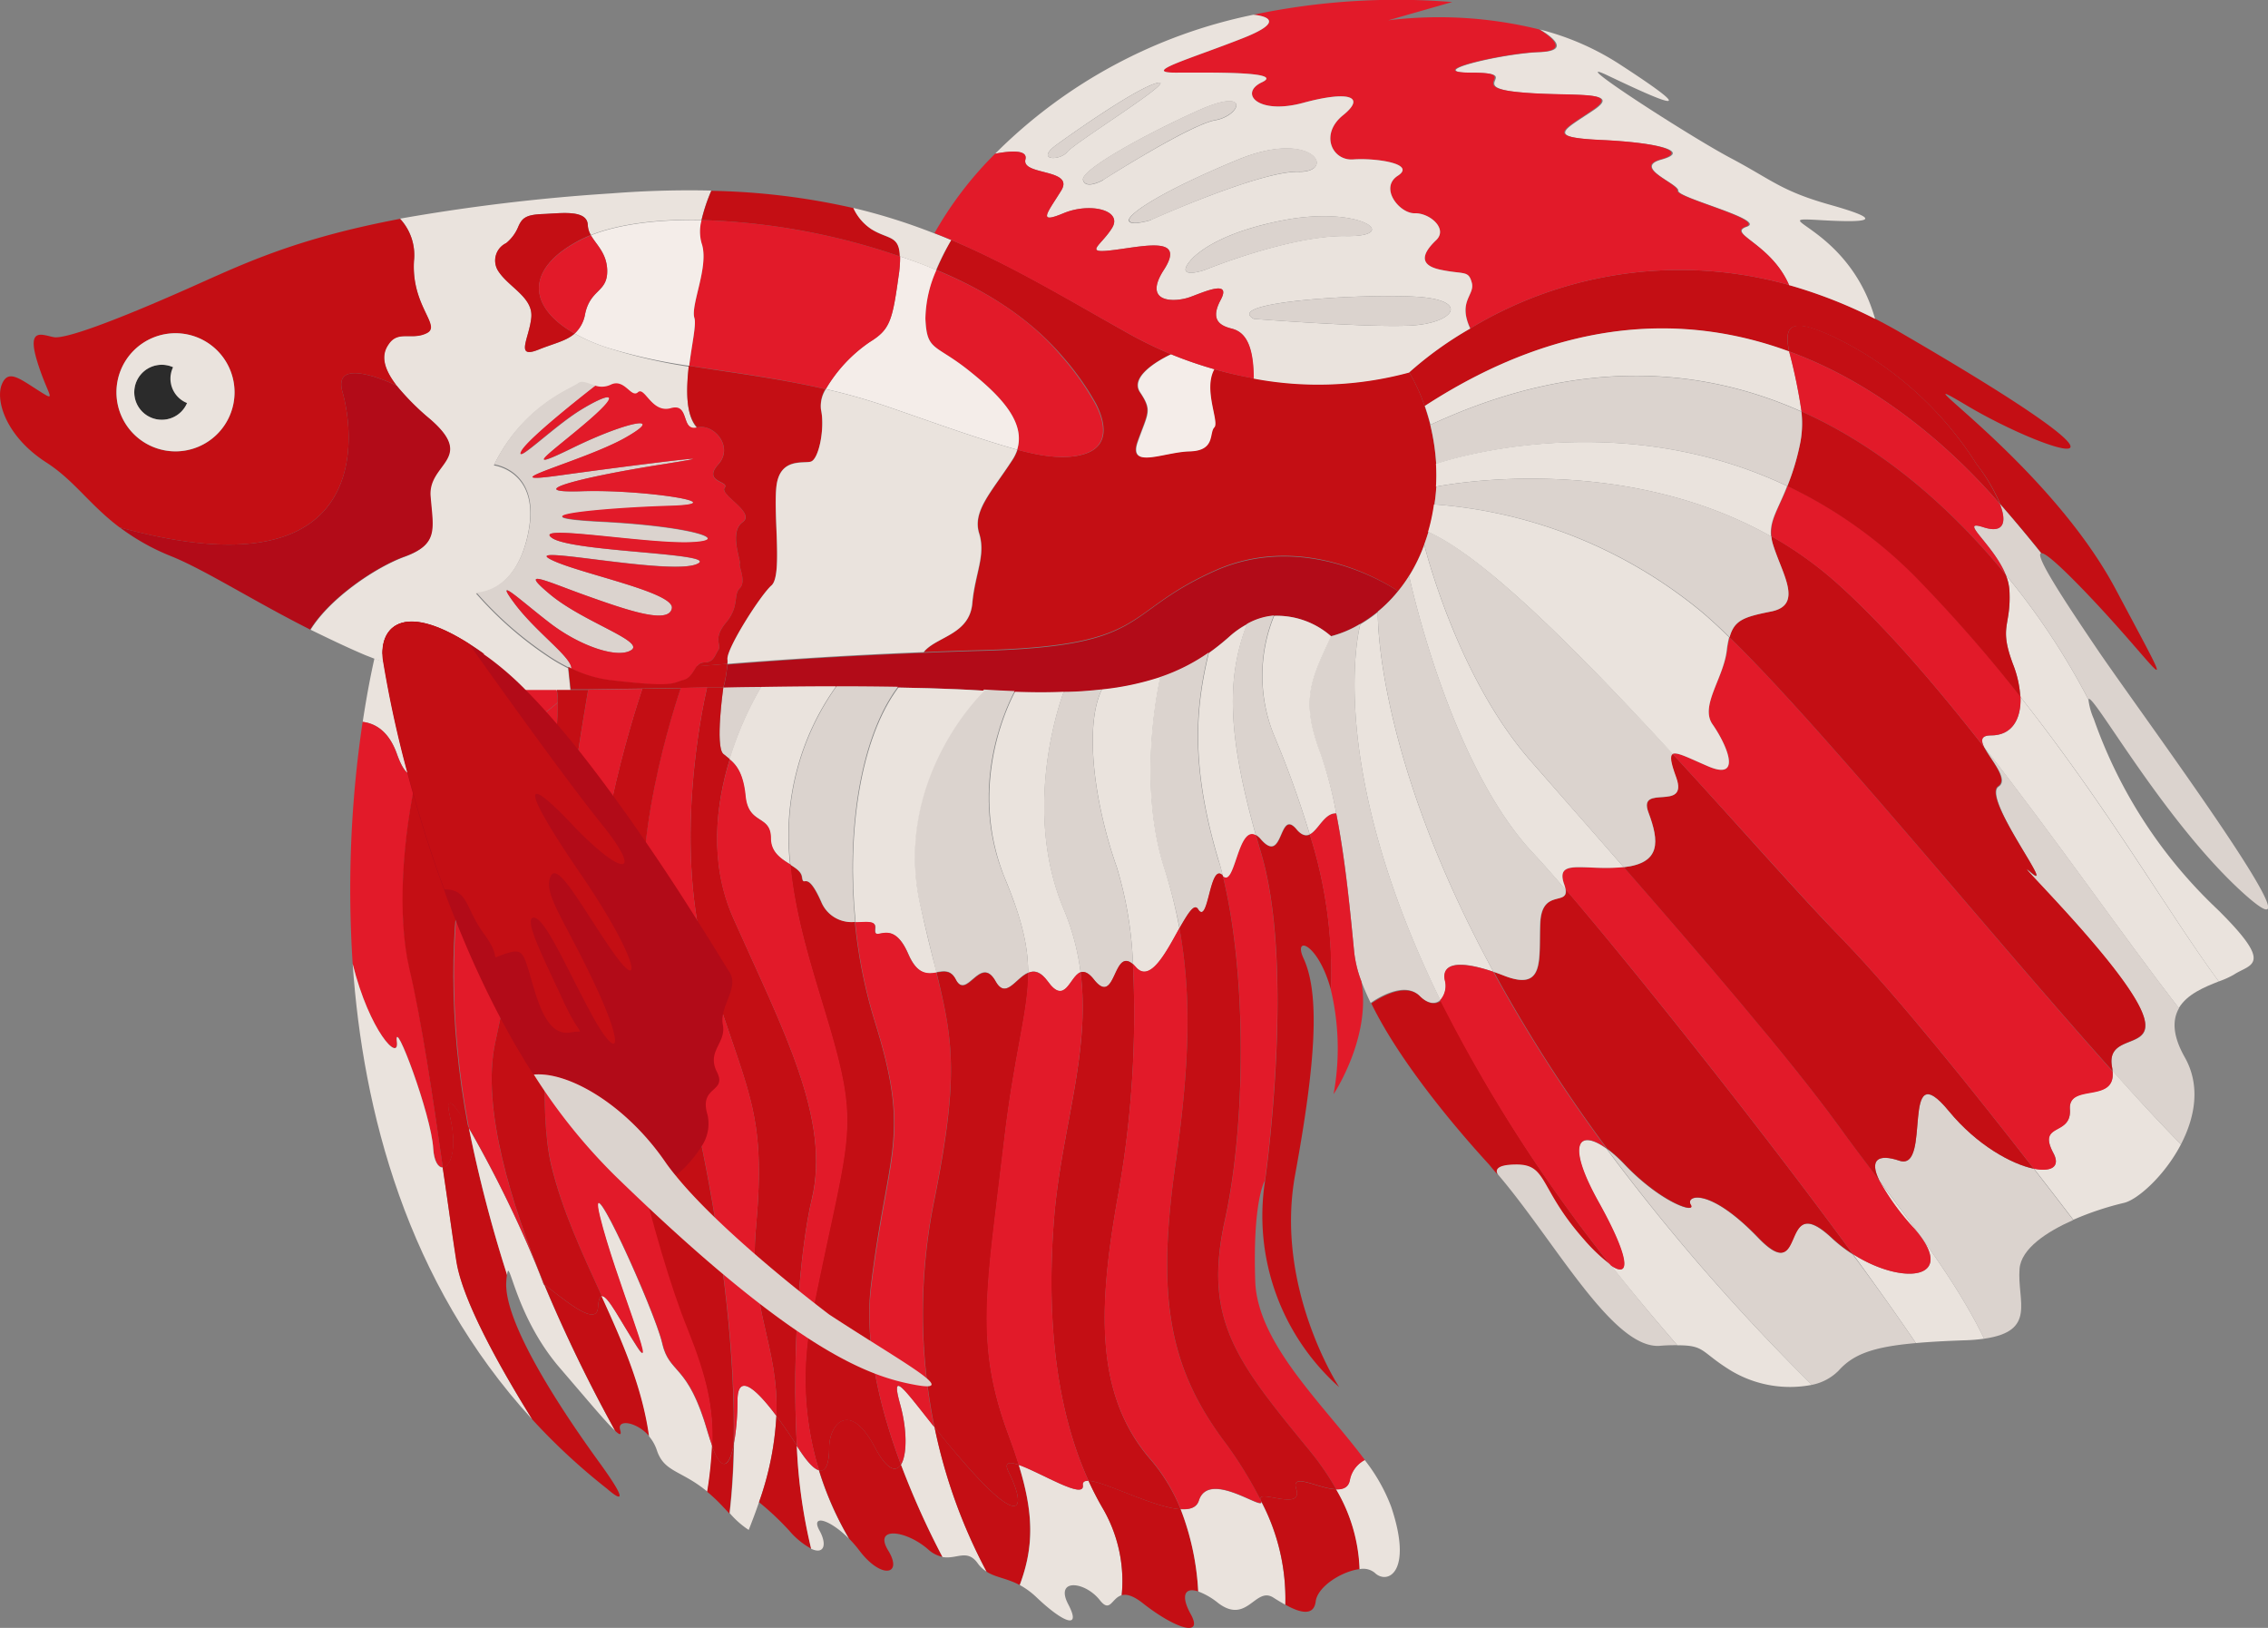 <svg viewBox="0 0 268.93 192.97"><rect x="0" y="0" width="268.93" height="192.97" fill="#808080" stroke="none"/><title>Asset 6</title><g id="Layer_2" data-name="Layer 2"><g id="Ñëîé_2" data-name="Ñëîé 2"><path d="M60.06,28.82A4.87,4.87,0,0,0,61.4,27c.48-1.15.9-1.55,3-1.63s5.22-.57,5.3,1.3a2.52,2.52,0,0,0,.36,1.19c3.27-1.3,7.87-1.9,13.12-1.8a20.79,20.79,0,0,1,1.16-3.47c-3.62-.08-7.53,0-11.79.33a227.44,227.44,0,0,0-25.12,3,6.33,6.33,0,0,1,1.65,5c-.32,5.38,3.26,7.66,1.47,8.56s-3.42-.41-4.56,1.38c-.75,1.18-.64,2.65,1,4.84h0a29.63,29.63,0,0,0,4,4c5.37,4.65-.3,5.14,0,9.05S52,64.51,48,66c-3.36,1.21-8.81,4.85-11.17,8.65,2.06,1,4.22,2.05,6.46,3l1.15.45c.36.15.73.28,1.09.42a55.77,55.77,0,0,0,8,2.36,42.35,42.35,0,0,0,8.83,1H66l1.64,0-.28-2.66a21.46,21.46,0,0,1-2-1.13,42.75,42.75,0,0,1-8.92-7.75s4.72.16,6.19-7.17-4.07-8-4.07-8c3.42-7,9.12-9,9.94-9.62.5-.41,1.24.06,2.13.28a2.47,2.47,0,0,0,1.8-.11c1.65-.82,2.43,1.63,3.24.89s1.63,2.53,3.91,1.88,1.14,2.77,3.1,2.28c-1.4-1.52-1.3-4.53-1-7.3A62.23,62.23,0,0,1,72,41.21a21.49,21.49,0,0,1-3.86-1.67c-1,.89-2.49,1.18-4.3,1.91C61,42.59,62.78,40.06,63,37.62S60.18,34,59,32A2.29,2.29,0,0,1,60.06,28.82ZM57.42,77.53h-.1l-.65,0-1.33,0-.68,0-1,0c-2.06,0-4.18-.06-6.16,0l-1.08,0h-.05l-1,0h0C45.31,74,48.34,71,57.42,77.53Z" style="fill:#eae3dd"/><path d="M49.09,30.94a6.33,6.33,0,0,0-1.65-5h0c-12.41,2.35-18.5,5.3-24.74,8.08-9.46,4.21-15,6.17-16.3,5.95s-3.26-1.3-2,2.83,2.53,5,.17,3.5S.93,43.74.2,45.61s.48,6.11,5.29,9.21c3.31,2.12,5.11,5,8.68,7.69h0C44.76,70.92,41.92,51,40.62,46.5s6.14-.92,6.43-.78c-1.69-2.19-1.8-3.66-1-4.84,1.14-1.79,2.77-.49,4.56-1.38S48.77,36.32,49.09,30.94ZM20.81,53.51a7,7,0,1,1,7-7A7,7,0,0,1,20.81,53.51Z" style="fill:#c40e14"/><circle cx="19.18" cy="46.5" r="3.26" style="fill:#2b2b2b"/><path d="M20.81,39.5a7,7,0,1,0,7,7A7,7,0,0,0,20.81,39.5ZM19.18,49.76a3.26,3.26,0,1,1,3.26-3.26A3.25,3.25,0,0,1,19.18,49.76Z" style="fill:#eae3dd"/><path d="M51.06,58.81c.31,3.91,1,5.7-3.11,7.17-3.36,1.21-8.81,4.85-11.17,8.65-6.71-3.38-12.35-7-16.37-8.65a26.49,26.49,0,0,1-6.22-3.47C44.76,70.92,41.92,51,40.62,46.5s6.14-.92,6.43-.78h0a29.63,29.63,0,0,0,4,4C56.43,54.41,50.76,54.9,51.06,58.81Z" style="fill:#b20b18"/><path d="M57.42,77.53h-.1l-.65,0-1.33,0-.68,0-1,0c-2.06,0-4.18-.06-6.16,0l-1.08,0h-.05l-1,0h0C45.31,74,48.34,71,57.42,77.53Z" style="fill:#c40e14"/><path d="M170.3,57.69c0,.69-.11,1.39-.22,2.1a22.7,22.7,0,0,1-.7,3.26c-.16.52-.32,1-.5,1.5a19.49,19.49,0,0,1-1.79,3.69,16.69,16.69,0,0,1-1.32,1.84s-10.46-7.47-21.68-2.47-7.52,8.91-27.52,9.45q-3.64.1-7,.24a1.41,1.41,0,0,1,.2-.24c1.62-1.63,5.22-2,5.55-5.54s1.63-5.7.81-8.3,1.47-4.9,3.91-8.65a5.44,5.44,0,0,0,.62-1.26c2.46.68,5.66,1.3,8.11.45,2.85-1,2.3-3.73,1.21-5.88a32.22,32.22,0,0,0-4-5.64C122,37.58,116.62,34.31,111.05,32h0a30.7,30.7,0,0,1,1.75-3.56c7.28,3.07,13.72,7,21.06,11.12a51,51,0,0,0,5,2.43s-5.19,2.29-3.72,4.49.95,2.43-.26,5.82,3,1.27,6.13,1.19,2.28-2.2,2.93-2.85-1.3-4.48,0-6.89a43.38,43.38,0,0,0,4.72,1.08,41.24,41.24,0,0,0,18.43-.71,20.86,20.86,0,0,1,1.83,4c.23.67.46,1.42.67,2.23a26.4,26.4,0,0,1,.7,4.63A22.26,22.26,0,0,1,170.3,57.69Z" style="fill:#c40e14"/><path d="M144,50.66c-.65.65.17,2.77-2.93,2.85s-7.34,2.2-6.13-1.19,1.73-3.62.26-5.82S138.87,42,138.87,42A48.84,48.84,0,0,0,144,43.77C142.65,46.18,144.61,50,144,50.66Z" style="fill:#f4ede9"/><path d="M128.72,53.76c-2.45.85-5.65.23-8.11-.45,1-3.29-2-6.44-5.67-9.33-4.07-3.26-5-2.29-5.21-6.2A14.63,14.63,0,0,1,111,32h0c5.57,2.29,11,5.56,14.86,10.22a32.22,32.22,0,0,1,4,5.64C131,50,131.57,52.78,128.72,53.76Z" style="fill:#e21a29"/><path d="M120.61,53.31l-.36-.11c-5.15-1.48-10.19-3.35-15.25-5.08a71.64,71.64,0,0,0-7.08-2,17.46,17.46,0,0,1,5.21-5.58c2.36-1.46,2.68-2.44,3.41-7.74a14.11,14.11,0,0,0,.19-2.41c1.46.49,2.9,1,4.31,1.62a14.63,14.63,0,0,0-1.31,5.76c.16,3.91,1.14,2.94,5.21,6.2C118.56,46.87,121.66,50,120.61,53.31Z" style="fill:#f4ede9"/><path d="M106.73,30.4a14.11,14.11,0,0,1-.19,2.41c-.73,5.3-1.05,6.28-3.41,7.74a17.46,17.46,0,0,0-5.21,5.58c-5.68-1.31-11.18-2-16.2-2.77.32-2.57.86-4.91.62-5.66-.49-1.55,1.8-6.2.82-8.88a5.16,5.16,0,0,1,0-2.73A79.17,79.17,0,0,1,106.73,30.4Z" style="fill:#e21a29"/><path d="M82.34,37.7c.24.75-.3,3.09-.62,5.66A62.23,62.23,0,0,1,72,41.21a21.49,21.49,0,0,1-3.86-1.67,4.06,4.06,0,0,0,1.24-2.32c.65-3,2.7-2.53,2.62-5.22-.07-2.05-1.31-3-1.93-4.11,3.27-1.3,7.87-1.9,13.12-1.8a5.16,5.16,0,0,0,0,2.73C84.14,31.5,81.85,36.15,82.34,37.7Z" style="fill:#f4ede9"/><path d="M68.14,39.54c-1,.89-2.49,1.18-4.3,1.91C61,42.59,62.78,40.06,63,37.62S60.18,34,59,32a2.29,2.29,0,0,1,1-3.18A4.87,4.87,0,0,0,61.4,27c.48-1.15.9-1.55,3-1.63s5.22-.57,5.3,1.3a2.52,2.52,0,0,0,.36,1.19c-.45.18-.86.37-1.26.57C62.15,31.89,62.64,36.43,68.14,39.54Z" style="fill:#c40e14"/><path d="M72,32c.08,2.69-2,2.2-2.62,5.22a4.06,4.06,0,0,1-1.24,2.32c-5.5-3.11-6-7.65.67-11.08.4-.2.81-.39,1.26-.57C70.69,29,71.93,30,72,32Z" style="fill:#e21a29"/><path d="M106.73,30.4a79.17,79.17,0,0,0-23.54-4.31,20.79,20.79,0,0,1,1.16-3.47,82.12,82.12,0,0,1,16.87,2.05h0a5.94,5.94,0,0,0,2.15,2.52C105.34,28.44,106.67,27.89,106.73,30.4Z" style="fill:#c40e14"/><path d="M112.79,28.46A30.7,30.7,0,0,0,111,32c-1.41-.59-2.85-1.13-4.31-1.62-.06-2.51-1.39-2-3.36-3.21a5.94,5.94,0,0,1-2.15-2.52,70,70,0,0,1,9.56,3C111.46,27.91,112.13,28.18,112.79,28.46Z" style="fill:#eae3dd"/><path d="M65.47,63.78c2.53,1.71,20.38,1.8,17.12,3.1S62.3,64.6,65.14,66.23,80,70.14,79.66,72.1s-5.3.24-10.11-1.48-8.23-3.41-4.32-.15S76.48,76,74.85,77.06s-6.12-.49-9.62-3.18S58.38,68,61,71.52s6.83,6.39,6.76,7.76l-.36-.18a21.46,21.46,0,0,1-2-1.13,42.75,42.75,0,0,1-8.92-7.75s4.72.16,6.19-7.17-4.07-8-4.07-8c3.42-7,9.12-9,9.94-9.62.5-.41,1.24.06,2.13.28,0,0-8.08,6.24-8.81,7.79s3.83-2.93,7-4.89,5.31-2.49,1.07,1.16-8.65,6.58-2,3.32,11.16-4,6.28-1.22-16.63,5.7-7.83,4.48,22.49-2.93,12.14-1.3S61.88,58.48,69,58.23,87.48,59.71,79.41,60s-19.16,1.3-8.07,1.87,15.73,2.28,10.35,2.45S63,62.07,65.47,63.78Z" style="fill:#dbd3ce"/><path d="M87.72,66.8c-.16.32.82,2.11,0,2.93s0,2.12-1.63,4.07-.49,2.61-.92,3.26-.55,1.47-1.69,1.47a1.06,1.06,0,0,0-.84.47c-.44.55-.73,1.43-1.6,1.65-1.3.33-1,.94-8.8,0a14.63,14.63,0,0,1-4.49-1.37C67.82,77.91,63.6,75,61,71.52s.74-.32,4.24,2.36,8,4.24,9.62,3.18-5.71-3.33-9.62-6.59-.49-1.56,4.32.15,9.78,3.43,10.11,1.48S68,67.86,65.14,66.23s14.19,2,17.45.65S68,65.49,65.47,63.78s10.84.65,16.22.49.73-1.88-10.35-2.45,0-1.63,8.07-1.87S76.07,58,69,58.23s-.9-1.54,9.45-3.17-3.34.08-12.14,1.3,2.94-1.71,7.83-4.48.32-2-6.28,1.22-2.2.33,2-3.32,2.11-3.11-1.07-1.16-7.73,6.44-7,4.89,8.81-7.79,8.81-7.79a2.47,2.47,0,0,0,1.8-.11c1.65-.82,2.43,1.63,3.24.89s1.63,2.53,3.91,1.88,1.14,2.77,3.1,2.28,4.4,2.28,2.5,4.4,1.41,2,.76,2.77,3.75,2.93,2.12,4.08S87.88,66.47,87.72,66.8Z" style="fill:#e21a29"/><path d="M165.77,70.08a17,17,0,0,1-2.39,2.41h0a16,16,0,0,1-2.07,1.44h0a13,13,0,0,1-3.5,1.48A9.75,9.75,0,0,0,151.05,73a7.81,7.81,0,0,0-3.2,1,10.53,10.53,0,0,0-2.1,1.48,28.81,28.81,0,0,1-2.42,1.93,22.66,22.66,0,0,1-5.73,2.89h0a32.71,32.71,0,0,1-6.93,1.47c-1.4.15-2.91.25-4.53.29-1.78,0-3.7,0-5.78,0q-1.74-.06-3.63-.18c-2.12-.14-4.35-.23-6.67-.3l-3.58-.08q-3.54-.06-7.28-.06c-2.92,0-5.91,0-8.93.08-1.49,0-3,0-4.5.06a15.62,15.62,0,0,0,.48-2.8c4.89-.4,13.17-1,23.27-1.39q3.41-.14,7-.24c20-.54,16.3-4.45,27.52-9.45S165.77,70.08,165.77,70.08Z" style="fill:#b20b18"/><path d="M86.25,78.69a15.62,15.62,0,0,1-.48,2.8l-1.93,0-3.12.06-4.56.07-6.42.09-2.07,0-.28-2.66.36.18a14.63,14.63,0,0,0,4.49,1.37c7.83.94,7.5.33,8.8,0,.87-.22,1.16-1.1,1.6-1.65C83.45,78.92,84.68,78.82,86.25,78.69Z" style="fill:#c40e14"/><path d="M97.34,48.54c.49,2.2-.25,6-1.23,6.19s-3.74-.49-4.07,3.1.73,10.43-.57,11.57-5.29,7.42-5.22,8.72a3.61,3.61,0,0,1,0,.57c-1.57.13-2.8.23-3.61.31a1.06,1.06,0,0,1,.84-.47c1.14,0,1.26-.81,1.69-1.47s-.71-1.3.92-3.26.82-3.26,1.63-4.07-.16-2.61,0-2.93-1.3-3.75.33-4.89-2.77-3.26-2.12-4.08-2.66-.65-.76-2.77-.55-4.89-2.5-4.4c-1.4-1.52-1.3-4.53-1-7.3,5,.81,10.52,1.46,16.2,2.77A3.75,3.75,0,0,0,97.34,48.54Z" style="fill:#c40e14"/><path d="M120,54.57c-2.44,3.75-4.72,6-3.91,8.65s-.49,4.72-.81,8.3-3.93,3.91-5.55,5.54a1.41,1.41,0,0,0-.2.24c-10.1.4-18.38,1-23.27,1.39a3.61,3.61,0,0,0,0-.57c-.07-1.3,3.92-7.58,5.22-8.72s.25-8,.57-11.57,3.09-2.85,4.07-3.1,1.72-4,1.23-6.19a3.75,3.75,0,0,1,.58-2.41,71.64,71.64,0,0,1,7.08,2c5.06,1.73,10.1,3.6,15.25,5.08l.36.11A5.44,5.44,0,0,1,120,54.57Z" style="fill:#eae3dd"/><path d="M247,69.89c-3-3.1-4.49-4.34-4.93-4.31-1-1.26-2.85-3.5-4.88-5.83A21,21,0,0,0,234.36,55a41.05,41.05,0,0,0-16.52-14.86c-5.74-2.76-6.29-1.44-5.7,1.54-11.71-4.31-26.41-4.46-43.21,6.46a20.86,20.86,0,0,0-1.83-4,42.8,42.8,0,0,1,7.26-5.22,48.06,48.06,0,0,1,37.78-5.14,56.48,56.48,0,0,1,10.2,4c1,.52,2.07,1.09,3.11,1.7,33.25,19.31,17.28,14.24,7.82,8.62s9.46,6.45,17.61,21.77S256.42,79.67,247,69.89Z" style="fill:#c40e14"/><path d="M265.87,105.75c-9.47-8.63-18-24.16-18.23-22.82a83.79,83.79,0,0,0-9.82-14.82h0c-1.46-3.61-5.75-6.63-2.59-5.6,2.32.74,2.79-.52,1.92-2.76,2,2.33,3.86,4.57,4.88,5.83h0c-.86.17,3,6,6.92,11.78C254.79,85.87,277,115.86,265.87,105.75Z" style="fill:#dbd3ce"/><path d="M170.79,118.53c-.56.53-1.47.53-2.5-.5-1.91-1.91-5.57.71-5.76.85h0c-.43-.88-.8-1.73-1.1-2.54a14.1,14.1,0,0,1-.85-3.42c-.44-4.45-1-10.87-2.14-16.51a45.53,45.53,0,0,0-1.88-7.07c-2.39-6.3-1.2-8.69,1.25-13.91a13,13,0,0,0,3.5-1.48C161.18,74.4,157,90.41,170.79,118.53Z" style="fill:#dbd3ce"/><path d="M191,150a20.42,20.42,0,0,1-3.18-3c-5.43-6.08-4.34-8.91-8-8.91-2.56,0-2.5.74-2.21,1.19-.35-.41-.7-.81-1-1.19-5.27-5.74-11.06-13.07-14-19.14.19-.14,3.85-2.76,5.76-.85,1,1,1.94,1,2.5.5A179.87,179.87,0,0,0,191,150Z" style="fill:#c40e14"/><path d="M264.89,115.53a10.63,10.63,0,0,1-1.8.81c-6-8.16-13.06-20.51-23.53-33.75h0a12.55,12.55,0,0,0-.86-3.83c-1.73-4.62-.21-4.41-.43-8.75a5.86,5.86,0,0,0-.45-1.89,83.79,83.79,0,0,1,9.82,14.82h0a8,8,0,0,0,.63,2.27,56.89,56.89,0,0,0,14.67,22.59C269.78,114.55,266.85,114.23,264.89,115.53Z" style="fill:#eae3dd"/><path d="M263.09,116.34c-1.65.65-3.77,1.5-4.74,3.17-6.5-8.39-14.62-20.14-23.06-30.91h0c-.42-.83-.41-1.42.82-1.42,2.43,0,3.59-1.87,3.46-4.58C250,95.83,257.08,108.18,263.09,116.34Z" style="fill:#eae3dd"/><path d="M258.61,135.65c-2.42-2.45-5.16-5.41-8.11-8.69a3.87,3.87,0,0,0-.06-.46c-.87-4.56,6.52-1.33,3-7.62s-15.64-18-12.6-15.41S235,94.56,237,93.25c1.26-.84-.92-3.13-1.68-4.65,8.44,10.77,16.56,22.52,23.06,30.91-.77,1.33-.82,3.16.67,5.8C261,128.74,260.24,132.51,258.61,135.65Z" style="fill:#dbd3ce"/><path d="M258.61,135.65c-1.94,3.73-5.17,6.58-6.76,6.94a35.46,35.46,0,0,0-6,2c-1.36-1.78-2.94-3.84-4.68-6.07,2.05.41,3.18-.2,2.33-1.82-2-3.7,2.17-2,1.95-5.22s5.45-.62,5.06-4.54C253.45,130.24,256.19,133.2,258.61,135.65Z" style="fill:#eae3dd"/><path d="M239.47,150.41c-.3,3.83,2.07,7.39-4.2,8.28-3-6.21-7.74-12.54-12.42-18.73h0c-1.23-2.5-.15-3.21,2.38-2.36,3.92,1.3,0-13,5.87-5.87,3.31,4,7.43,6.28,10.06,6.82,1.74,2.23,3.32,4.29,4.68,6.07C242.71,146,239.66,148,239.47,150.41Z" style="fill:#dbd3ce"/><path d="M235.27,158.69a20.71,20.71,0,0,1-2.32.19c-2.25.08-4.15.18-5.77.33-2.15-3.17-4.7-6.75-7.47-10.55,5.95,3.81,12.58,3,7.26-3a28.92,28.92,0,0,1-4.12-5.67C227.53,146.15,232.27,152.48,235.27,158.69Z" style="fill:#eae3dd"/><path d="M227.18,159.21c-5,.44-7.4,1.29-9.16,3.26a6.11,6.11,0,0,1-3.17,1.69,244.9,244.9,0,0,1-24.33-28,16.15,16.15,0,0,1,2.1,1.88c4.36,4.57,8.49,5.88,7.84,4.79s2.17-2.18,8,3.9,2.39-5.86,8.69,0a16.87,16.87,0,0,0,2.52,1.95C222.48,152.46,225,156,227.18,159.21Z" style="fill:#dbd3ce"/><path d="M214.85,164.16a13.62,13.62,0,0,1-9.61-1.69c-3.63-2.23-3-3-6.35-3Q194.66,154.6,191,150c2.42,1.68,2.16-1-1.45-7.5-4-7.12-2.26-8.64.93-6.34A244.9,244.9,0,0,0,214.85,164.16Z" style="fill:#eae3dd"/><path d="M198.89,159.46c-.58,0-1.27,0-2.13.08-5.5.3-12.15-12-18.87-20l0,0-.26-.31h0c-.29-.45-.35-1.19,2.21-1.19,3.7,0,2.61,2.83,8,8.91a20.42,20.42,0,0,0,3.18,3h0Q194.67,154.6,198.89,159.46Z" style="fill:#dbd3ce"/><path d="M219.71,148.66a16.87,16.87,0,0,1-2.52-1.95c-6.3-5.86-2.82,6.09-8.69,0s-8.69-5-8-3.9-3.48-.22-7.84-4.79a16.15,16.15,0,0,0-2.1-1.88,180.22,180.22,0,0,1-13.43-20.94c.39.13.79.28,1.2.44,5,2,4.13-2,4.34-6.3.21-4,3.3-2,3-3.9C193.83,115,208.63,133.52,219.71,148.66Z" style="fill:#c40e14"/><path d="M219.71,148.66c-11.08-15.14-25.88-33.69-34.07-43.22a3.23,3.23,0,0,0-.18-.67c-1.08-3,2.39-1.52,6.95-2l.13,0c9.05,10.36,19.74,22.78,25.3,30.44,1.6,2.21,3.3,4.45,5,6.71h0a28.92,28.92,0,0,0,4.12,5.67C232.29,151.7,225.66,152.47,219.71,148.66Z" style="fill:#e21a29"/><path d="M241.16,138.54c-2.63-.54-6.75-2.79-10.06-6.82-5.87-7.17-1.95,7.17-5.87,5.87-2.53-.85-3.61-.14-2.38,2.36-1.71-2.26-3.41-4.5-5-6.71-5.56-7.66-16.25-20.08-25.3-30.44,4.43-.47,4.21-3.06,2.92-6.5s4.78,0,3.26-4.13c-.66-1.79-.79-2.6-.39-2.8,7.83,8.5,15.25,17,20.08,21.92C224.82,117.87,234.18,129.55,241.16,138.54Z" style="fill:#c40e14"/><path d="M245.44,131.5c.22,3.26-3.91,1.52-1.95,5.22.85,1.62-.28,2.23-2.33,1.82-7-9-16.34-20.67-22.75-27.25-4.83-5-12.25-13.42-20.08-21.92.53-.27,1.95.51,4.29,1.5,4.12,1.73,2-2.83.45-5s1.3-5.44,1.73-8.81a11.61,11.61,0,0,1,.28-1.52C216.2,86.39,235.91,110.69,250.5,127,250.89,130.88,245.23,128.36,245.44,131.5Z" style="fill:#e21a29"/><path d="M250.44,126.5a3.87,3.87,0,0,1,.06.46c-14.59-16.27-34.3-40.57-45.42-51.42.56-2,1.71-2.41,4.91-3.05,3.89-.76,1.33-4.44.25-7.94a4.63,4.63,0,0,1-.21-1,44.74,44.74,0,0,1,8,5.76c5.61,5.06,11.48,11.92,17.22,19.24h0c.76,1.52,2.94,3.81,1.68,4.65-2,1.31,6.95,12.83,3.91,10.22s9.13,9.13,12.6,15.41S249.57,121.94,250.44,126.5Z" style="fill:#c40e14"/><path d="M236.1,87.17c-1.23,0-1.24.59-.82,1.42-5.74-7.32-11.61-14.18-17.22-19.24a44.74,44.74,0,0,0-8-5.76h0c-.23-1.88.8-3.2,1.91-6a54,54,0,0,1,15.9,11.51,176.1,176.1,0,0,1,11.72,13.45h0C239.69,85.3,238.53,87.17,236.1,87.17Z" style="fill:#e21a29"/><path d="M242,65.58h0l-4.85-5.83C239.18,62.08,241,64.32,242,65.58Z" style="fill:#eae3dd"/><path d="M213.62,48.78c-11.76-5.25-26.47-6.58-44,1.57-.21-.81-.44-1.56-.67-2.23,16.8-10.92,31.5-10.77,43.21-6.46A63.64,63.64,0,0,1,213.62,48.78Z" style="fill:#eae3dd"/><path d="M237.15,59.75c-4.93-5.69-13.54-13.89-25-18.09-.59-3,0-4.3,5.7-1.54A41.05,41.05,0,0,1,234.36,55,21,21,0,0,1,237.15,59.75Z" style="fill:#c40e14"/><path d="M237.82,68.11c-5.68-6.93-13.77-14.67-24.2-19.33a63.64,63.64,0,0,0-1.48-7.12c11.47,4.2,20.08,12.4,25,18.09.87,2.24.4,3.5-1.92,2.76C232.07,61.48,236.36,64.5,237.82,68.11Z" style="fill:#e21a29"/><path d="M239.56,82.58a176.1,176.1,0,0,0-11.72-13.45,54,54,0,0,0-15.9-11.51,28.52,28.52,0,0,0,1.56-5.3,12.32,12.32,0,0,0,.12-3.54c10.43,4.66,18.52,12.4,24.2,19.33h0a5.86,5.86,0,0,1,.45,1.89c.22,4.34-1.3,4.13.43,8.75A12.55,12.55,0,0,1,239.56,82.58Z" style="fill:#c40e14"/><path d="M213.5,52.32a28.52,28.52,0,0,1-1.56,5.3C191,47.69,170.3,55,170.3,55a26.4,26.4,0,0,0-.7-4.63c17.55-8.15,32.26-6.82,44-1.57A12.32,12.32,0,0,1,213.5,52.32Z" style="fill:#dbd3ce"/><path d="M210,63.59c-18.38-10.35-39.73-5.9-39.73-5.9a22.26,22.26,0,0,0,0-2.71s20.69-7.29,41.64,2.64C210.83,60.39,209.8,61.71,210,63.59Z" style="fill:#eae3dd"/><path d="M210,72.49c-3.2.64-4.35,1-4.91,3.05-1.21-1.19-2.33-2.21-3.32-3.05a56.29,56.29,0,0,0-31.68-12.7c.11-.71.18-1.41.22-2.1,0,0,21.35-4.45,39.73,5.9h0a4.63,4.63,0,0,0,.21,1C211.32,68.05,213.88,71.73,210,72.49Z" style="fill:#dbd3ce"/><path d="M177.09,115.2c-4.18-1.44-6.15-1-5.75,1a2.54,2.54,0,0,1-.55,2.37C157,90.41,161.18,74.4,161.31,74h0a16,16,0,0,0,2.07-1.44C163.36,72.93,163.08,89.45,177.09,115.2Z" style="fill:#eae3dd"/><path d="M191,150h0a179.87,179.87,0,0,1-20.24-31.44,2.54,2.54,0,0,0,.55-2.37c-.4-1.92,1.57-2.4,5.75-1h0a180.22,180.22,0,0,0,13.43,20.94c-3.19-2.3-4.89-.78-.93,6.34C193.2,149,193.46,151.66,191,150Z" style="fill:#e21a29"/><path d="M182.63,109.34c-.21,4.34.66,8.26-4.34,6.3-.41-.16-.81-.31-1.2-.44h0c-14-25.75-13.73-42.27-13.71-42.7h0a17,17,0,0,0,2.39-2.41,16.69,16.69,0,0,0,1.32-1.84s4.68,22.19,14.68,32.84c1,1.07,2.32,2.55,3.87,4.36C185.93,107.38,182.84,105.37,182.63,109.34Z" style="fill:#dbd3ce"/><path d="M192.54,102.8l-.13,0c-4.56.43-8-1.09-6.95,2a3.23,3.23,0,0,1,.18.67c-1.55-1.81-2.87-3.29-3.87-4.36-10-10.65-14.68-32.84-14.68-32.84a19.49,19.49,0,0,0,1.79-3.69S172.64,80,181.33,90C184.17,93.26,188.16,97.78,192.54,102.8Z" style="fill:#eae3dd"/><path d="M195.46,96.3c1.29,3.44,1.51,6-2.92,6.5-4.38-5-8.37-9.54-11.21-12.81-8.69-10-12.45-25.44-12.45-25.44.18-.48.34-1,.5-1.5,6.77,3,18.25,14.7,29,26.32-.4.2-.27,1,.39,2.8C200.24,96.3,194.15,92.82,195.46,96.3Z" style="fill:#dbd3ce"/><path d="M203.07,85.87c1.52,2.17,3.67,6.73-.45,5-2.34-1-3.76-1.77-4.29-1.5-10.7-11.62-22.18-23.31-29-26.32a22.7,22.7,0,0,0,.7-3.26,56.29,56.29,0,0,1,31.68,12.7c1,.84,2.11,1.86,3.32,3.05a11.61,11.61,0,0,0-.28,1.52C204.37,80.43,201.54,83.69,203.07,85.87Z" style="fill:#eae3dd"/><path d="M222.34,37.8a56.48,56.48,0,0,0-10.2-4c-2.18-5-7.39-6.1-5-6.92s-8.21-3.42-8.12-4.26-5.47-2.75-2-3.7-.17-2-7-2.31-4.6-1.14-1-3.58-3.1-1.47-9.12-2.12.81-2.28-5.3-2.28,3.5-2.28,8-2.45,0-2.68,0-2.68a31.68,31.68,0,0,1,9.16,3.93c11.43,7.39,4.37,4.13-1.12,1.52s9.63,7.17,14.56,9.78,6,3.91,11.78,5.54,5.77,2.23-1.19,1.82S219.2,26.68,222.34,37.8Z" style="fill:#eae3dd"/><path d="M212.14,33.78a48.06,48.06,0,0,0-37.78,5.14c-1.54-3.26.56-3.91.16-5.41s-.9-.94-3.73-1.54-1.9-2.17-.49-3.51-.76-3.23-2.55-3.18-4.24-3-2-4.45-2.75-2.12-5.28-1.93-4-3-1.22-5.24.66-2.93-4.72-1.47-7.66-1.14-4.89-2.44-6.2-1.14-10.28-1.14,1.8-1.63,8-4.08c6-2.36,1.54-2.76,1.25-2.78A82.48,82.48,0,0,1,172.2.24l-7.6,2.17a49.57,49.57,0,0,1,17.88,1.07s4.45,2.52,0,2.68-14.07,2.45-8,2.45-.73,1.63,5.3,2.28,12.7-.33,9.12,2.12-5.81,3.26,1,3.58,10.4,1.36,7,2.31,2.11,2.85,2,3.7,10.46,3.45,8.12,4.26S210,28.82,212.14,33.78Z" style="fill:#e21a29"/><path d="M174.52,33.51c-.41-1.51-.9-.94-3.73-1.54s-1.9-2.17-.49-3.51-.76-3.23-2.55-3.18-4.24-3-2-4.45-2.75-2.12-5.28-1.93-4-3-1.22-5.24.66-2.93-4.72-1.47-7.66-1.14-4.89-2.44-6.2-1.14-10.28-1.14,1.8-1.63,8-4.08c6-2.36,1.54-2.76,1.25-2.78h0A60.3,60.3,0,0,0,118,18.22c1.68-.32,3.9-.54,3.59.68-.49,1.93,5.87,1.06,4.24,3.7s-2.89,4,.27,2.68,7.07-.37,5.76,1.75-3.56,3.09.26,2.6S140.59,28,138,32s1.36,3.86,3.15,3.2,4.89-2.06,3.59.36,0,3.06,1.3,3.39,2.59,1.42,2.6,5.93a41.24,41.24,0,0,0,18.43-.71,42.8,42.8,0,0,1,7.26-5.22C172.82,35.66,174.92,35,174.52,33.51ZM126.57,18c-.87,1.07-3.7,1.06-1.52-.67.34-.27,9.45-6.85,12.17-7.5S127.44,16.89,126.57,18Zm4.25,3.35s-2.08,1.19-2.4,0,7.38-5.43,13.69-8.26,5,.65,2,1.17S130.82,21.32,130.82,21.32Zm5.64,4.75s-2.61.79-2.61,0,3.91-3.45,12.93-7.17,11.73,1.55,7.17,1.44S136.46,26.07,136.46,26.07Zm6.4,5.9s-2.17.76-2.28,0,2.4-4.13,11.63-5.9,14,2,7.39,1.88S142.86,32,142.86,32ZM167.1,38.6c-5.33.23-18.43-.8-18.43-.8-3.65-2,12.56-3,19.19-2.63S172.42,38.38,167.1,38.6Z" style="fill:#eae3dd"/><path d="M167.1,38.6c-5.33.23-18.43-.8-18.43-.8-3.65-2,12.56-3,19.19-2.63S172.42,38.38,167.1,38.6Z" style="fill:#dbd3ce"/><path d="M148.67,44.85A43.38,43.38,0,0,1,144,43.77,48.84,48.84,0,0,1,138.87,42a51,51,0,0,1-5-2.43c-7.34-4.09-13.78-8-21.06-11.12-.66-.28-1.33-.55-2-.82A43.11,43.11,0,0,1,118,18.22c1.68-.32,3.9-.54,3.59.68-.49,1.93,5.87,1.06,4.24,3.7s-2.89,4,.27,2.68,7.07-.37,5.76,1.75-3.56,3.09.26,2.6S140.59,28,138,32s1.36,3.86,3.15,3.2,4.89-2.06,3.59.36,0,3.06,1.3,3.39S148.66,40.34,148.67,44.85Z" style="fill:#e21a29"/><path d="M126.57,18c-.87,1.07-3.7,1.06-1.52-.67.34-.27,9.45-6.85,12.17-7.5S127.44,16.89,126.57,18Z" style="fill:#dbd3ce"/><path d="M159.6,28c-6.63-.11-16.74,4-16.74,4s-2.17.76-2.28,0,2.4-4.13,11.63-5.9S166.23,28.06,159.6,28Z" style="fill:#dbd3ce"/><path d="M154,20.34c-4.57-.12-17.49,5.73-17.49,5.73s-2.61.79-2.61,0,3.91-3.45,12.93-7.17S158.51,20.45,154,20.34Z" style="fill:#dbd3ce"/><path d="M144.09,14.23c-3,.52-13.27,7.09-13.27,7.09s-2.08,1.19-2.4,0,7.38-5.43,13.69-8.26S147.1,13.71,144.09,14.23Z" style="fill:#dbd3ce"/><path d="M66.12,83.27c-1.54,1.36-3.79,3-4.75,1.69a1.46,1.46,0,0,0-.67-.52,23.37,23.37,0,0,1,1.6-2.65H66C66.08,82.24,66.11,82.74,66.12,83.27Z" style="fill:#e21a29"/><path d="M53.47,80.83a39.05,39.05,0,0,0-3.9,10.6h0c-.73.77-1.57.56-2.5-2.06-1-2.79-2.66-3.63-4.06-3.8.56-3.71,1.12-6.34,1.39-7.52A57.94,57.94,0,0,0,53.47,80.83Z" style="fill:#eae3dd"/><path d="M52.51,138.37c-.54,0-1-.71-1.14-2.23-.21-4-4.71-15.94-4.31-12.68.31,2.48-3.27-1.19-5.24-9.22h0A134.58,134.58,0,0,1,43,85.57c1.4.17,3.07,1,4.06,3.8.93,2.62,1.77,2.83,2.5,2.06-1.86,7.9-2.4,17.18-1,23.23C50,120.94,51.34,130.15,52.51,138.37Z" style="fill:#e21a29"/><path d="M63.12,168.27c-14.94-16.29-20.1-36.68-21.3-54,2,8,5.55,11.7,5.24,9.22-.4-3.26,4.1,8.69,4.31,12.68.09,1.52.6,2.25,1.14,2.23.59,4.16,1.14,8.06,1.64,11.21C54.86,154.1,59,161.65,63.12,168.27Z" style="fill:#eae3dd"/><path d="M72,176.49a73.86,73.86,0,0,1-8.88-8.22c-4.12-6.62-8.26-14.17-9-18.69-.5-3.15-1-7.05-1.64-11.21.87,0,1.79-2.07.87-6-.69-2.94.45-1.7,2.23,1.27v0h0a161.85,161.85,0,0,0,4.52,17.38c0,.23-.05.53-.07.94-.28,4.73,6.15,14.67,11,21.35S72,176.49,72,176.49Z" style="fill:#c40e14"/><path d="M72.94,169.6c-1-.9-3-3.31-6.57-7.46-5.37-6.25-6-13.47-6.24-11a161.85,161.85,0,0,1-4.52-17.38,141,141,0,0,1,6.69,13.21c1.1,2.51,1.78,4.22,2.17,5.3l.09.07h0A178.05,178.05,0,0,0,72.94,169.6Z" style="fill:#eae3dd"/><path d="M77,170.26c-1.49-1.73-3.85-2.07-3.47-.78.19.64,0,.7-.59.12h0a178.05,178.05,0,0,1-8.38-17.3c1.8,1.26,6.2,5.25,6.35,2.67.06-.88.21-1.29.45-1.33C73.82,159,76.18,164.38,77,170.26Z" style="fill:#c40e14"/><path d="M84.46,171.42a44.79,44.79,0,0,1-.57,5.41c-3.14-2.58-5.13-2.29-6-4.91a5,5,0,0,0-.93-1.66h0c-.82-5.88-3.18-11.24-5.64-16.62.71-.13,2.19,2.83,4.14,5.9,2.61,4.14-2.61-8.26-4.35-15.34s6.52,11.21,7.39,15,3,2.28,5.39,10.54C84.11,170.4,84.29,171,84.46,171.42Z" style="fill:#eae3dd"/><path d="M87,171.21c-.05,2.83-.21,5.58-.52,8.2l-.75-.8a19.81,19.81,0,0,0-1.88-1.78,44.79,44.79,0,0,0,.57-5.41C85.71,174.83,86.57,173.63,87,171.21Z" style="fill:#c40e14"/><path d="M92.06,167.84A36.08,36.08,0,0,1,90,178.07c-.26.76-.54,1.54-.86,2.36-.11.3-.24.62-.36.93a10.51,10.51,0,0,1-2.26-2c.31-2.62.47-5.37.52-8.2v-.11a30.26,30.26,0,0,0,.41-5C87.45,162.59,89.73,164.72,92.06,167.84Z" style="fill:#eae3dd"/><path d="M96.2,183.59a9.29,9.29,0,0,1-2.61-2.14A33,33,0,0,0,90,178.07a36.08,36.08,0,0,0,2.06-10.23c.84,1.13,1.69,2.36,2.43,3.53,0,0,0,0,0,0A62.71,62.71,0,0,0,96.2,183.59Z" style="fill:#c40e14"/><path d="M97.18,181.45c.91,1.64.54,2.87-1,2.14a62.71,62.71,0,0,1-1.7-12.19,2,2,0,0,0,.12.19c1.11,1.75,1.92,2.55,2.5,2.7a37.86,37.86,0,0,0,3.58,8.12C98.37,180.07,96.07,179.45,97.18,181.45Z" style="fill:#eae3dd"/><path d="M111.75,184.55a3.6,3.6,0,0,1-1.7-.89c-2.61-2.28-6.52-2.77-4.73.14s-.81,3.45-3.42,0a14,14,0,0,0-1.2-1.39,37.86,37.86,0,0,1-3.58-8.12c.88.24,1.2-1,1.2-2.7,0-2.72,2.39-5.75,5.44,0,1.4,2.64,2.47,3,3.07,2A97.24,97.24,0,0,0,111.75,184.55Z" style="fill:#c40e14"/><path d="M117,186.31a3.66,3.66,0,0,1-1.07-1c-1.25-1.75-2.49-.44-4.17-.74a97.24,97.24,0,0,1-4.92-10.94c.71-1.13.76-4.06-.09-7.12-1.19-4.26.44-1.84,4.07,2.68A63.5,63.5,0,0,0,117,186.31Z" style="fill:#eae3dd"/><path d="M120.91,187.89c-1.55-.82-2.85-.89-3.92-1.58a63.5,63.5,0,0,1-6.18-17.14c1.18,1.48,2.57,3.16,4.14,4.93,6.41,7.17,6.62,4.34,4.67.43-.6-1.2,0-1.28,1.17-.88C122.57,179.41,122.61,183.35,120.91,187.89Z" style="fill:#c40e14"/><path d="M133,189.1c-1.2.34-1.35,2.15-2.58.59-1.8-2.28-5.38-2.61-3.75.49s-.66,2.12-3.75-.82a9.21,9.21,0,0,0-2-1.47c1.7-4.54,1.66-8.48-.12-14.24,2.59.9,7.85,4.21,7.61,2.4-.05-.39.21-.54.67-.52a35.94,35.94,0,0,0,1.75,3.38A17.12,17.12,0,0,1,133,189.1Z" style="fill:#eae3dd"/><path d="M141.18,191.32c1.63,2.93-2,1.63-5.7-1.3-1.18-.92-1.93-1.07-2.47-.92a17.12,17.12,0,0,0-2.19-10.19,35.94,35.94,0,0,1-1.75-3.38c2,.1,7.71,3.17,10.93,3.38a31.39,31.39,0,0,1,2.08,9.74C140.45,188.1,140,189.19,141.18,191.32Z" style="fill:#c40e14"/><path d="M152.41,190.23c-.48-.27-1-.58-1.45-.87-2.12-1.3-3.09,3.26-6.52.66a8.46,8.46,0,0,0-2.36-1.37,31.39,31.39,0,0,0-2.08-9.74c1.09.06,1.89-.2,2.15-1,1.2-3.82,8.09,1.57,7.36,0A24.78,24.78,0,0,1,152.41,190.23Z" style="fill:#eae3dd"/><path d="M161.23,186c-2.09.25-5,2.05-5.22,3.84s-1.89,1.34-3.6.38a24.78,24.78,0,0,0-2.9-12.34h0c-.74-1.59,5.09,1.43,4.19-1.39-.65-2,2.64,0,4.75.06A19.89,19.89,0,0,1,161.23,186Z" style="fill:#c40e14"/><path d="M163,186.43a2.15,2.15,0,0,0-1.79-.42,19.89,19.89,0,0,0-2.78-9.46c.83,0,1.48-.23,1.63-1.15a3.4,3.4,0,0,1,1.76-2.33,20.86,20.86,0,0,1,3.14,5.54C167.59,186.43,164.49,187.9,163,186.43Z" style="fill:#eae3dd"/><path d="M161.84,173.07a3.4,3.4,0,0,0-1.76,2.33c-.15.92-.8,1.19-1.63,1.15a32.79,32.79,0,0,0-3.19-4.63c-8.7-10.59-12.61-15.5-10-27.31,2.46-11.16,2.63-29.12-.27-40.82,1.45,1.5,1.77-6,3.92-4.83.19.68.39,1.38.6,2.09,4.1,13.72.47,38.91.47,38.91s-1.46,2.3-1.14,11.92C149.1,159.31,157,166.55,161.84,173.07Z" style="fill:#e21a29"/><path d="M158.79,164.43A27.17,27.17,0,0,1,150,140s3.63-25.19-.47-38.91c-.21-.71-.41-1.41-.6-2.09a2.26,2.26,0,0,1,.6.52c2.7,3.12,2.08-3.69,4.19-1.23.65.76,1.15.87,1.6.65a54.26,54.26,0,0,1,2.51,18.44c-1.5-5.6-4.55-6.57-3.26-3.77,1.95,4.24,1.46,12.23-1,25.65S158.79,164.43,158.79,164.43Z" style="fill:#c40e14"/><path d="M158.13,129.7a30,30,0,0,0-.32-12.36A54.26,54.26,0,0,0,155.3,98.9c1-.47,1.74-2.55,3.14-2.49,1.1,5.64,1.7,12.06,2.14,16.51a14.1,14.1,0,0,0,.85,3.42C162.61,123,158.13,129.7,158.13,129.7Z" style="fill:#e21a29"/><path d="M158.44,96.41c-1.4-.06-2.13,2-3.14,2.49A118.5,118.5,0,0,0,151,87a18.8,18.8,0,0,1,.09-14,9.75,9.75,0,0,1,6.76,2.43c-2.45,5.22-3.64,7.61-1.25,13.91A45.53,45.53,0,0,1,158.44,96.41Z" style="fill:#eae3dd"/><path d="M155.3,98.9c-.45.22-1,.11-1.6-.65-2.11-2.46-1.49,4.35-4.19,1.23a2.26,2.26,0,0,0-.6-.52c-3.48-12.35-3.39-18.85-1.06-25a7.81,7.81,0,0,1,3.2-1A18.8,18.8,0,0,0,151,87,118.5,118.5,0,0,1,155.3,98.9Z" style="fill:#dbd3ce"/><path d="M148.91,99c-2.15-1.21-2.47,6.33-3.92,4.83h0c-.15-.67-.33-1.32-.52-1.94-3.44-11.57-2.57-18.49-1.13-24.48a28.81,28.81,0,0,0,2.42-1.93,10.53,10.53,0,0,1,2.1-1.48C145.52,80.11,145.43,86.61,148.91,99Z" style="fill:#eae3dd"/><path d="M145,103.78c-1.57-1.61-1.68,6-2.92,4-.47-.75-1.26.55-2.21,2.25A59.14,59.14,0,0,0,138,102.8c-3.28-10.34-.49-22.31-.43-22.55h0a22.66,22.66,0,0,0,5.73-2.89c-1.44,6-2.31,12.91,1.13,24.48C144.65,102.46,144.83,103.11,145,103.78Z" style="fill:#dbd3ce"/><path d="M139.85,110.05c-1.53,2.75-3.47,6.56-5.17,4.61l-.34-.36a44.86,44.86,0,0,0-1.91-11.5c-2.7-7.66-3.88-16.82-1.76-21.08a32.71,32.71,0,0,0,6.93-1.47c-.06.24-2.85,12.21.43,22.55A59.14,59.14,0,0,1,139.85,110.05Z" style="fill:#eae3dd"/><path d="M134.34,114.3c-2.38-2.1-2,5.1-4.61,1.83-.67-.85-1.18-1-1.6-.87a28.34,28.34,0,0,0-2-7.46c-5.22-12.39,0-25.79,0-25.79,1.62,0,3.13-.14,4.53-.29-2.12,4.26-.94,13.42,1.76,21.08A44.86,44.86,0,0,1,134.34,114.3Z" style="fill:#dbd3ce"/><path d="M128.13,115.26c-1.29.46-1.81,4-3.89,1.08-.88-1.23-1.64-1.35-2.33-1,0-3.14-.71-6.29-2.73-11.17C115,93.9,118.94,84.7,120.36,82c2.08.08,4,.09,5.78,0,0,0-5.22,13.4,0,25.79A28.34,28.34,0,0,1,128.13,115.26Z" style="fill:#eae3dd"/><path d="M121.91,115.29c-1.49.64-2.65,3.24-3.88,1-1.8-3.22-3.41,2.34-4.72-.21-.59-1.15-1.39-1-2.29-.84-.56-2.34-1.24-5-2-8.34-3.15-14.77,7.66-25.16,7.66-25.16q1.89.12,3.63.18c-1.42,2.73-5.41,11.93-1.18,22.15C121.2,109,121.91,112.15,121.91,115.29Z" style="fill:#dbd3ce"/><path d="M109.07,107c.71,3.34,1.39,6,2,8.34-1.08.17-2.29.25-3.36-2.26-2-4.56-4.13-1.09-3.9-3,.11-1-1-.72-2.35-.71-1.08-10.86.6-21.91,5.07-27.87l3.58.08c2.32.07,4.55.16,6.67.3C116.73,81.79,105.92,92.18,109.07,107Z" style="fill:#eae3dd"/><path d="M93.68,102.46c-1.05-.66-2.32-1.42-2.32-3.12,0-2.83-2.61-1.52-3-5-.26-2.64-1-3.65-1.88-4.35a40.43,40.43,0,0,1,3.74-8.56c3-.05,6-.08,8.93-.08A30.39,30.39,0,0,0,93.68,102.46Z" style="fill:#eae3dd"/><path d="M90.27,81.43A40.43,40.43,0,0,0,86.53,90c-.26-.23-.52-.42-.76-.62-1-.85,0-7.88,0-7.88C87.27,81.46,88.78,81.44,90.27,81.43Z" style="fill:#dbd3ce"/><path d="M96.25,142.18c-1.37,5.73-2.39,18.2-1.76,29.19-.74-1.17-1.59-2.4-2.43-3.53.32-8.28-3.29-12.83-2.43-22.21,1.3-14.34-1.09-15.87-5.7-31-4.22-13.85-.71-30.46-.09-33.14l1.93,0s-1,7,0,7.88c.24.2.5.39.76.62-1.62,5.3-2.51,12.27.45,18.91C92.89,122.16,98.53,132.64,96.25,142.18Z" style="fill:#c40e14"/><path d="M106.83,173.61c-.6.95-1.67.62-3.07-2-3.05-5.75-5.44-2.72-5.44,0,0,1.66-.32,2.94-1.2,2.7a37.14,37.14,0,0,1-.87-18.45c4.24-21.29,5.76-21.51,2.07-34.12-1.82-6.17-4-12.61-4.64-19.26.7.44,1.29.84,1.38,1.44.21,1.52.49-1.07,2.3,3a3.85,3.85,0,0,0,4,2.33,59.63,59.63,0,0,0,2.35,11.79c4.35,13.91,1.51,15.21-.46,31.51C102.48,159.35,104.36,167,106.83,173.61Z" style="fill:#c40e14"/><path d="M106.74,166.49c.85,3.06.8,6,.09,7.12-2.47-6.61-4.35-14.26-3.53-21,2-16.3,4.81-17.6.46-31.51a59.63,59.63,0,0,1-2.35-11.79c1.37,0,2.46-.25,2.35.71-.23,2,1.94-1.52,3.9,3,1.07,2.51,2.28,2.43,3.36,2.26,2,8,2.68,12.27-.24,26.89a67.08,67.08,0,0,0,0,27C107.18,164.65,105.55,162.23,106.74,166.49Z" style="fill:#e21a29"/><path d="M119.62,174.53c1.95,3.91,1.74,6.74-4.67-.43-1.57-1.77-3-3.45-4.14-4.93a67.08,67.08,0,0,1,0-27c2.92-14.62,2.19-18.86.24-26.89.9-.13,1.7-.31,2.29.84,1.31,2.55,2.92-3,4.72.21,1.23,2.19,2.39-.41,3.88-1,0,4.71-1.63,9.39-2.86,19.86-2,17.43-3.59,23.95.55,35,.46,1.24.86,2.39,1.19,3.47C119.64,173.25,119,173.33,119.62,174.53Z" style="fill:#c40e14"/><path d="M140,178.91c-3.22-.21-9-3.28-10.93-3.38-3.9-8.6-5-19.31-4.1-30.92.81-10.49,4.38-19.75,3.16-29.35.42-.15.93,0,1.6.87,2.59,3.27,2.23-3.93,4.61-1.83a121.46,121.46,0,0,1-1.69,27c-2.39,13.26-3,23.91,3.79,31.73A21.12,21.12,0,0,1,140,178.91Z" style="fill:#c40e14"/><path d="M129.07,175.53c-.46,0-.72.13-.67.52.24,1.81-5-1.5-7.61-2.4-.33-1.08-.73-2.23-1.19-3.47-4.14-11.08-2.59-17.6-.55-35,1.23-10.47,2.85-15.15,2.86-19.86.69-.3,1.45-.18,2.33,1,2.08,2.91,2.6-.62,3.89-1.08,1.22,9.6-2.35,18.86-3.16,29.35C124.08,156.22,125.17,166.93,129.07,175.53Z" style="fill:#e21a29"/><path d="M142.15,177.88c-.26.83-1.06,1.09-2.15,1a21.12,21.12,0,0,0-3.56-5.9c-6.83-7.82-6.18-18.47-3.79-31.73a121.46,121.46,0,0,0,1.69-27l.34.36c1.7,2,3.64-1.86,5.17-4.61,1.46,8,1.2,16.31-.47,28-2.16,15.21-1,23.69,5.61,32.6a48.45,48.45,0,0,1,4.52,7.26h0C150.24,179.45,143.35,174.06,142.15,177.88Z" style="fill:#e21a29"/><path d="M153.7,176.49c.9,2.82-4.93-.2-4.19,1.39a48.45,48.45,0,0,0-4.52-7.26c-6.58-8.91-7.77-17.39-5.61-32.6,1.67-11.66,1.93-20,.47-28,1-1.7,1.74-3,2.21-2.25,1.24,2,1.35-5.63,2.92-4h0c2.9,11.7,2.73,29.66.27,40.82-2.61,11.81,1.3,16.72,10,27.31a32.79,32.79,0,0,1,3.19,4.63C156.34,176.47,153.05,174.46,153.7,176.49Z" style="fill:#c40e14"/><path d="M92.06,167.84c-2.33-3.12-4.61-5.25-4.61-1.78a30.26,30.26,0,0,1-.41,5c.32-21.17-5.94-46.68-9.46-56.44-3.88-10.77,1.71-28.81,3.14-33.08l3.12-.06c-.62,2.68-4.13,19.29.09,33.14,4.61,15.1,7,16.63,5.7,31C88.77,155,92.38,159.56,92.06,167.84Z" style="fill:#e21a29"/><path d="M87,171.1v.11c-.47,2.42-1.33,3.62-2.58.21.18-4.54-.65-8.17-3-13.84-4-9.78-8.83-30.43-10.55-43.22C69.39,102.85,75,85.08,76.16,81.65l4.56-.07c-1.43,4.27-7,22.31-3.14,33.08C81.1,124.42,87.36,149.93,87,171.1Z" style="fill:#c40e14"/><path d="M84.46,171.42c-.17-.47-.35-1-.53-1.67-2.35-8.26-4.52-6.74-5.39-10.54s-9.13-22.1-7.39-15,7,19.48,4.35,15.34c-2-3.07-3.43-6-4.14-5.9-2.31-5.06-4.7-10.12-6-15.62-3-12.55,3.49-51,4.39-56.28l6.42-.09C75,85.08,69.39,102.85,71,114.36c1.72,12.79,6.55,33.44,10.55,43.22C83.81,163.25,84.64,166.88,84.46,171.42Z" style="fill:#e21a29"/><path d="M64.56,152.3l-.09-.07c-.39-1.08-1.07-2.79-2.17-5.3a141,141,0,0,0-6.69-13.21h0v0c-5-26.44,1.8-43.12,5.09-49.25a1.46,1.46,0,0,1,.67.52c1,1.26,3.21-.33,4.75-1.69.15,8.51-4.29,25.49-7.42,40.41C57.1,131.34,60.55,142.65,64.56,152.3Z" style="fill:#e21a29"/><path d="M101.41,109.28a3.85,3.85,0,0,1-4-2.33c-1.81-4.12-2.09-1.53-2.3-3-.09-.6-.68-1-1.38-1.44A30.39,30.39,0,0,1,99.2,81.35q3.73,0,7.28.06C102,87.37,100.33,98.42,101.41,109.28Z" style="fill:#dbd3ce"/><path d="M97.12,174.29c-.58-.15-1.39-.95-2.5-2.7a2,2,0,0,1-.12-.19s0,0,0,0c-.63-11,.39-23.46,1.76-29.19,2.28-9.54-3.36-20-9.27-33.28-3-6.64-2.07-13.61-.45-18.91.83.7,1.62,1.71,1.88,4.35.34,3.48,3,2.17,3,5,0,1.7,1.27,2.46,2.32,3.12.6,6.65,2.82,13.09,4.64,19.26,3.69,12.61,2.17,12.83-2.07,34.12A37.14,37.14,0,0,0,97.12,174.29Z" style="fill:#e21a29"/><path d="M62.3,81.79a23.37,23.37,0,0,0-1.6,2.65c-1.59-.56-3.93,2.14-5.63,1.1-2-1.19-2.39-.54-3.48,1.91-.56,1.26-1.23,3.17-2,4a39.05,39.05,0,0,1,3.9-10.6A42.35,42.35,0,0,0,62.3,81.79Z" style="fill:#c40e14"/><path d="M53.38,132.42c.92,3.88,0,5.92-.87,6-1.17-8.22-2.52-17.43-4-23.71-1.39-6-.85-15.33,1-23.23h0c.79-.81,1.46-2.72,2-4,1.09-2.45,1.53-3.1,3.48-1.91,1.7,1,4-1.66,5.63-1.1-3.29,6.13-10.09,22.81-5.09,49.25C53.83,130.72,52.69,129.48,53.38,132.42Z" style="fill:#c40e14"/><path d="M71.36,153.64c-.24,0-.39.45-.45,1.33-.15,2.58-4.55-1.41-6.35-2.67h0c-4-9.65-7.46-21-5.86-28.62,3.13-14.92,7.57-31.9,7.42-40.41,0-.53,0-1-.09-1.49l1.64,0,2.07,0c-.9,5.25-7.36,43.73-4.39,56.28C66.66,143.52,69.05,148.58,71.36,153.64Z" style="fill:#c40e14"/><path d="M85,127.05c1.28,2.5-2.16,1.63-1.11,5.08a4.8,4.8,0,0,1-.71,3.77,14.19,14.19,0,0,1-3.08,3.48c-.48-.58-.91-1.14-1.28-1.68a29.78,29.78,0,0,0-4.56-5.21c-3.31-3-6.91-4.81-9.71-5.1a7,7,0,0,0-1.29,0c-1.42-2.2-2.73-4.47-3.95-6.77a117.57,117.57,0,0,1-5.27-11.51c-.49-1.23-1-2.45-1.39-3.65-1.48-4-2.7-7.9-3.68-11.39h0c-.23-.82-.45-1.62-.65-2.4a133.83,133.83,0,0,1-2.88-13.17,5.87,5.87,0,0,1-.1-1c-.06-3.24,2.55-6,10.23-1.16h0c.58.36,1.18.77,1.81,1.23.42.29.85.6,1.28.94a36,36,0,0,1,3.71,3.32c.79.79,1.59,1.64,2.39,2.54.42.46.83.94,1.25,1.42.85,1,1.7,2,2.54,3.07,1.39,1.75,2.77,3.57,4.11,5.41s2.65,3.68,3.88,5.49c2.3,3.34,4.37,6.53,6,9.13,2.14,3.37,3.58,5.77,3.93,6.3,1.07,1.61-.51,3.37-.77,5.22a3,3,0,0,0,0,1C86.18,123.65,83.76,124.55,85,127.05Z" style="fill:#b20b18"/><path d="M108.5,164.16c-5.46-1-14.13-3.95-35.56-24.78a67.35,67.35,0,0,1-9.64-12C67.45,127,74.24,131,78.86,137.7c.37.54.8,1.1,1.28,1.68,5.81,7.15,18.18,16.44,18.18,16.44C107.09,161.56,114,165.19,108.5,164.16Z" style="fill:#dbd3ce"/><path d="M72.5,112.6c-3.81-5.55-6.47-10.7-7.26-8.61s1.77,5.12,5.43,13,2.41,8.63-.49,3.31-5.54-11.52-6.88-11.52,1.26,5,3.43,9.74,2.72,3.52,1.09,3.84-3.07-.44-4.42-4.89-1.17-5.16-3.43-4.43-.23.85-2.55-2.3-1.84-5.3-4.73-5.31c-1.48-4-2.7-7.9-3.68-11.39h0c-.23-.82-.45-1.62-.65-2.4a133.83,133.83,0,0,1-2.88-13.17,5.87,5.87,0,0,1-.1-1c-.06-3.24,2.55-6,10.23-1.16h0s10.59,15,15.75,21.4,2.33,6.2-3.54,0-6.08-4.49,1,5.85S76.3,118.14,72.5,112.6Z" style="fill:#c40e14"/><path d="M20.21,44.85A3.12,3.12,0,1,1,23.33,48,3.12,3.12,0,0,1,20.21,44.85Z" style="fill:#eae3dd"/></g></g></svg>
